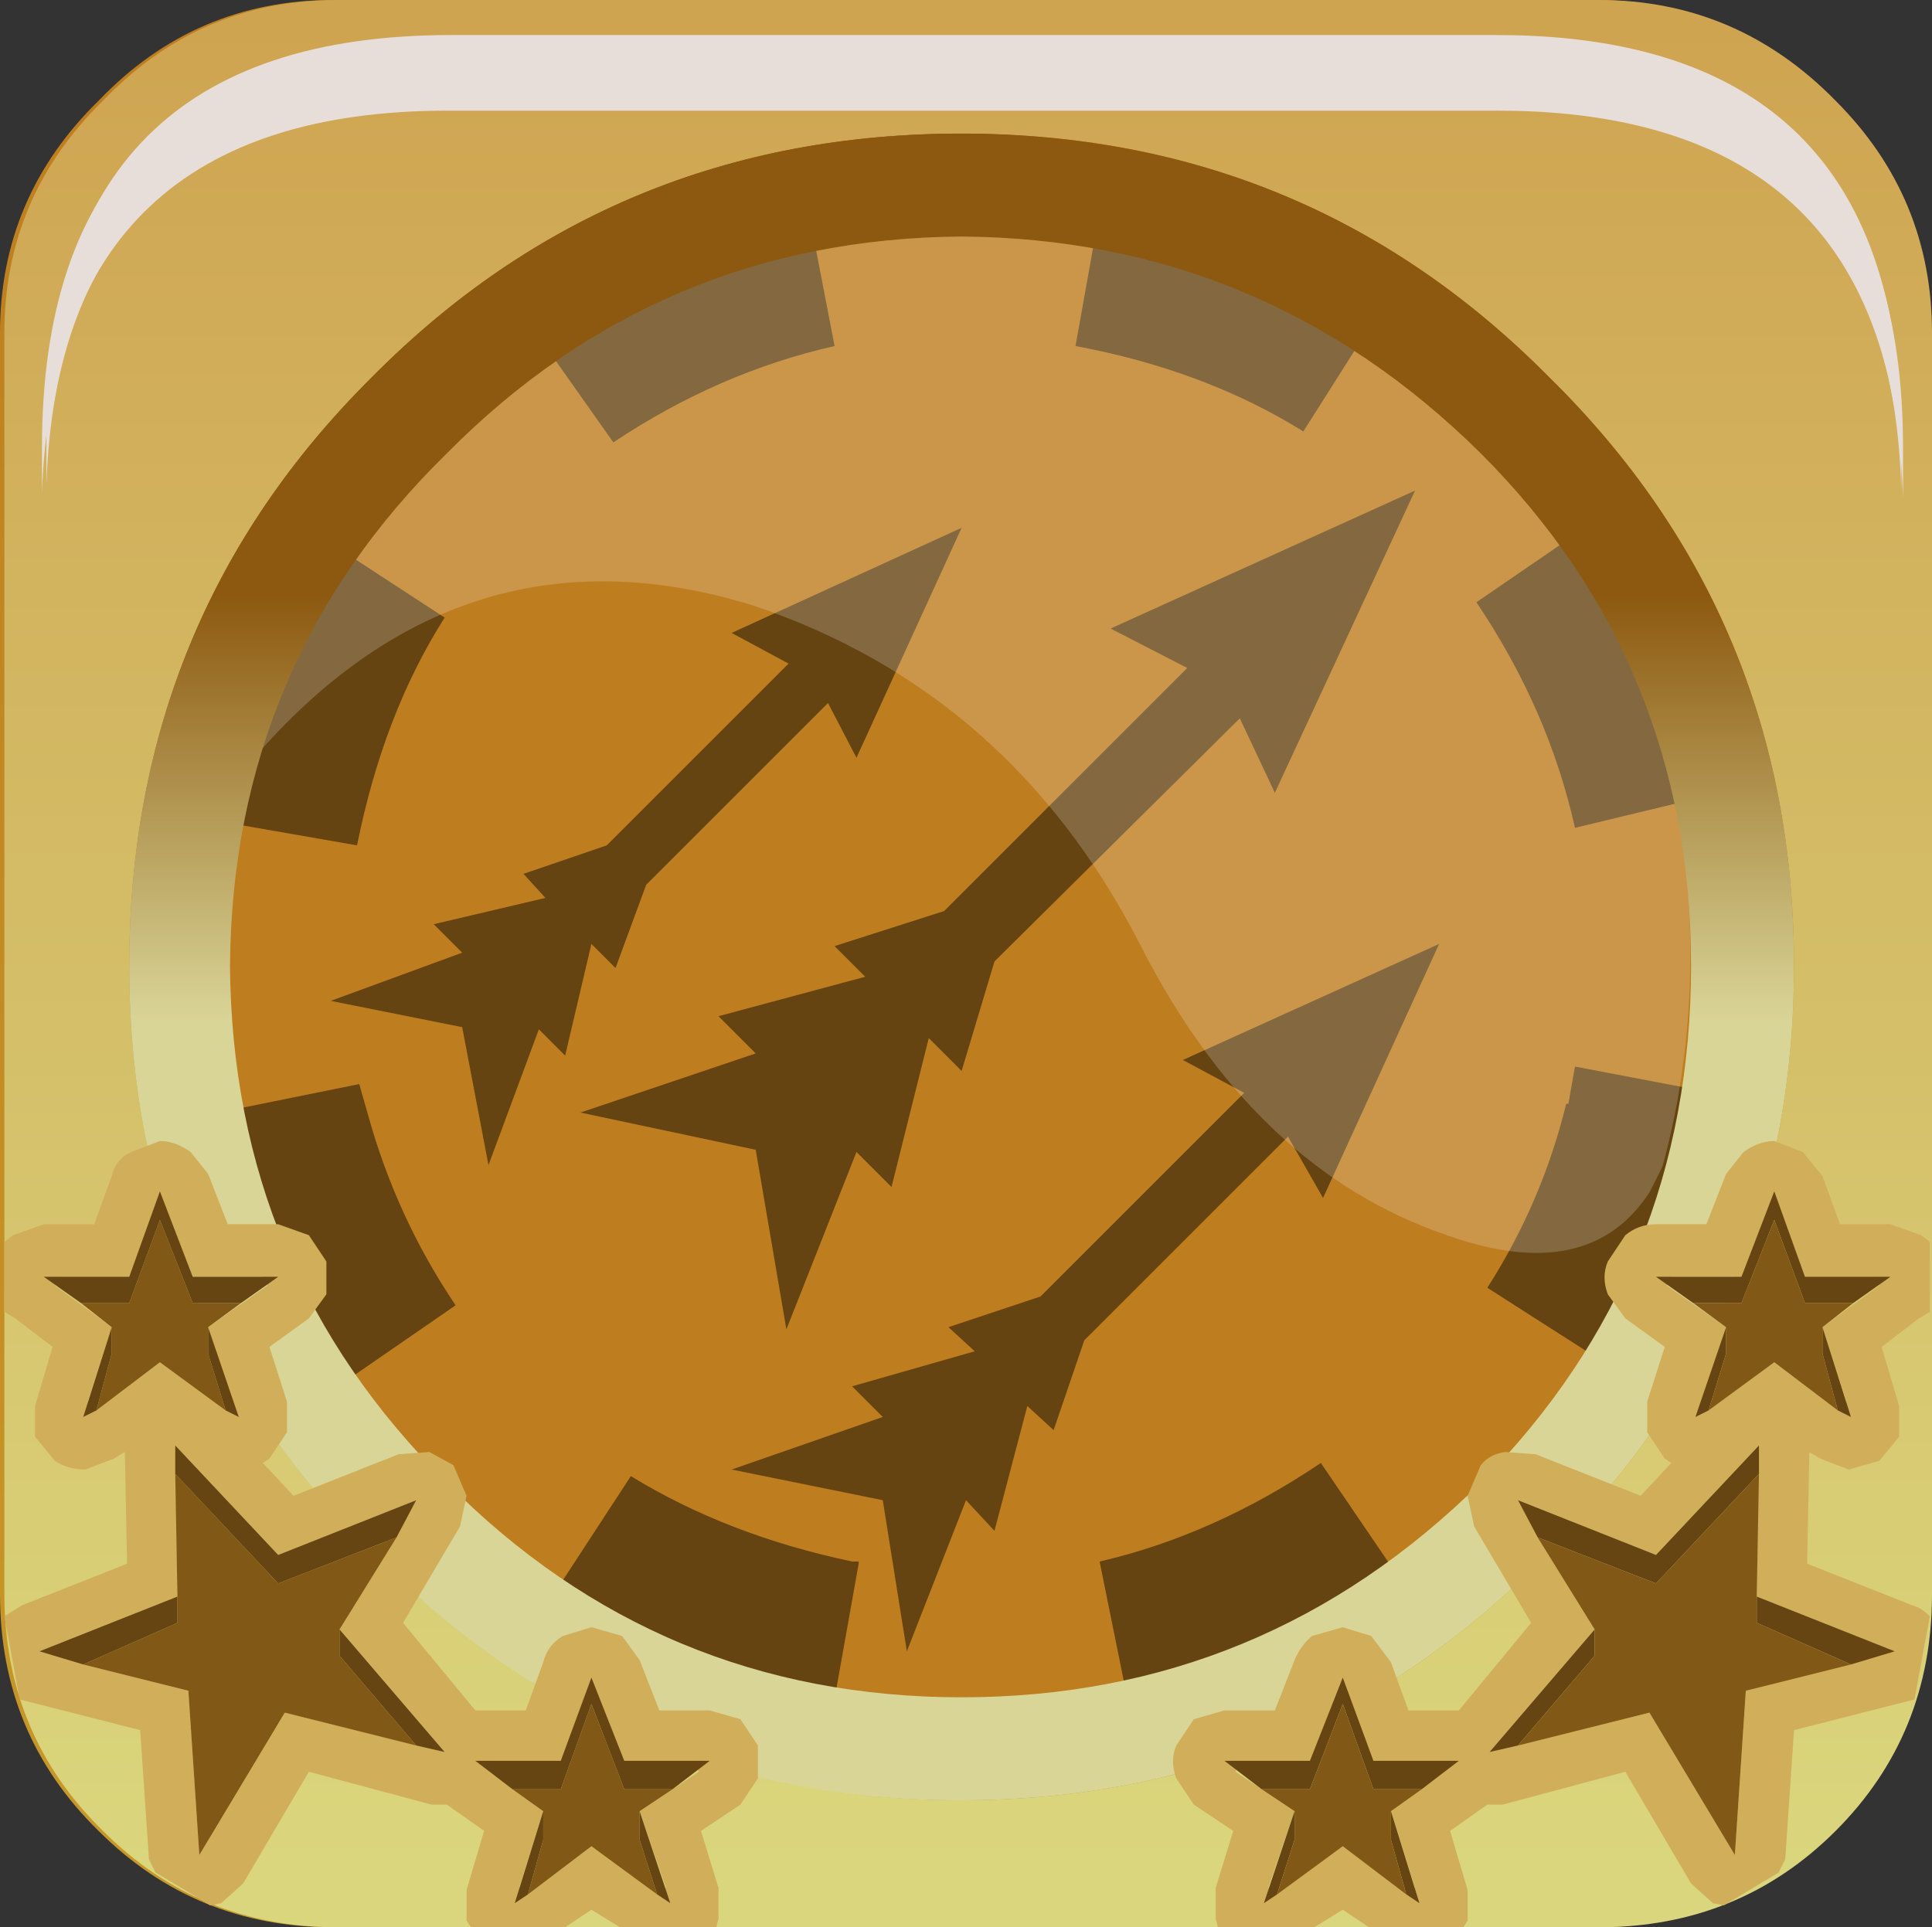 <?xml version="1.0" encoding="UTF-8" standalone="no"?>
<svg xmlns:xlink="http://www.w3.org/1999/xlink" height="66.0px" width="66.15px" xmlns="http://www.w3.org/2000/svg">
  <rect width="100%" height="100%" fill="#333333" stroke="none"/>
  <g transform="matrix(1.5, 0.0, 0.0, 1.5, 0.15, 0.0)">
    <use height="37.1" transform="matrix(1.0, 0.0, 0.0, 1.0, 3.4, 3.5)" width="37.2" xlink:href="#shape0"/>
    <use height="20.15" transform="matrix(1.159, 0.0, 0.0, 1.159, 5.8, 5.25)" width="28.2" xlink:href="#sprite0"/>
    <use height="44.0" transform="matrix(1.0, 0.0, 0.0, 1.0, -0.1, 0.0)" width="44.0" xlink:href="#shape2"/>
    <use height="8.6" transform="matrix(1.212, 0.0, 0.0, 1.212, 0.757, 0.85)" width="35.05" xlink:href="#sprite1"/>
    <use height="40.9" transform="matrix(1.0, 0.0, 0.0, 1.0, 0.0, 3.1)" width="43.9" xlink:href="#shape4"/>
    <use height="20.15" transform="matrix(1.159, 0.0, 0.0, 1.159, 5.8, 5.25)" width="28.2" xlink:href="#sprite0"/>
    <use height="44.0" transform="matrix(1.0, 0.0, 0.0, 1.0, 0.0, 0.0)" width="44.0" xlink:href="#shape5"/>
    <use height="8.6" transform="matrix(1.212, 0.0, 0.0, 1.212, 0.858, 0.95)" width="35.05" xlink:href="#sprite1"/>
    <use height="17.95" transform="matrix(1.0, 0.0, 0.0, 1.0, 0.0, 26.05)" width="43.95" xlink:href="#shape6"/>
    <use height="8.6" transform="matrix(1.208, 0.0, 0.0, 1.206, 0.959, 0.8)" width="35.05" xlink:href="#sprite1"/>
  </g>
  <defs>
    <g id="shape0" transform="matrix(1.0, 0.0, 0.0, 1.0, -3.4, -3.5)">
      <path d="M3.4 22.05 Q3.4 14.35 8.85 8.95 14.3 3.5 22.05 3.5 29.75 3.5 35.2 8.95 40.6 14.4 40.6 22.05 40.6 29.75 35.2 35.2 29.75 40.6 22.05 40.6 14.3 40.6 8.85 35.2 3.4 29.75 3.4 22.05" fill="url(#gradient0)" fill-rule="evenodd" stroke="none"/>
    </g>
    <linearGradient gradientTransform="matrix(0.0, -0.017, -0.017, 0.0, 21.0, 26.95)" gradientUnits="userSpaceOnUse" id="gradient0" spreadMethod="pad" x1="-819.2" x2="819.2">
      <stop offset="0.012" stop-color="#dad67d"/>
      <stop offset="1.0" stop-color="#cfa451"/>
    </linearGradient>
    <g id="sprite0" transform="matrix(1.0, 0.0, 0.0, 1.0, 0.0, 0.0)">
      <use height="20.15" transform="matrix(1.0, 0.0, 0.0, 1.0, 0.0, 0.0)" width="28.2" xlink:href="#shape1"/>
    </g>
    <g id="shape1" transform="matrix(1.0, 0.0, 0.0, 1.0, 0.0, 0.0)">
      <path d="M27.65 18.45 L27.4 18.95 Q26.2 20.8 23.4 19.8 19.6 18.5 17.35 14.05 14.8 9.1 9.75 7.4 4.1 5.65 0.0 10.3 1.0 6.85 3.7 4.15 7.2 0.65 11.9 0.05 L14.8 0.05 18.4 0.65 Q21.55 1.65 24.05 4.15 28.2 8.3 28.2 14.25 28.2 16.45 27.65 18.45" fill="#ffffff" fill-opacity="0.196" fill-rule="evenodd" stroke="none"/>
    </g>
    <g id="shape2" transform="matrix(1.0, 0.0, 0.0, 1.0, 0.1, 0.0)">
      <path d="M43.9 7.6 L43.9 36.4 Q43.9 39.6 41.7 41.8 39.5 44.0 36.3 44.0 L7.5 44.0 Q4.35 44.0 2.15 41.8 -0.1 39.6 -0.1 36.4 L-0.1 7.6 Q-0.1 4.5 2.15 2.3 4.35 0.0 7.5 0.0 L36.3 0.0 Q39.45 0.0 41.7 2.3 43.9 4.5 43.9 7.6 M40.8 22.05 Q40.8 14.1 35.15 8.6 29.65 3.05 21.75 3.05 13.8 3.05 8.3 8.6 2.75 14.1 2.75 22.05 2.75 29.95 8.3 35.45 13.8 41.1 21.75 41.1 29.65 41.1 35.15 35.45 40.8 29.95 40.8 22.05" fill="url(#gradient1)" fill-rule="evenodd" stroke="none"/>
      <path d="M40.8 22.05 Q40.8 29.95 35.15 35.45 29.65 41.1 21.75 41.1 13.8 41.1 8.3 35.45 2.75 29.95 2.75 22.05 2.75 14.1 8.3 8.6 13.8 3.05 21.75 3.05 29.65 3.05 35.15 8.6 40.8 14.1 40.8 22.05 M33.6 10.35 Q28.65 5.45 21.75 5.4 14.85 5.45 10.0 10.35 5.15 15.15 5.05 22.05 5.15 29.0 10.0 33.85 14.85 38.75 21.75 38.75 28.65 38.75 33.6 33.85 38.4 29.0 38.4 22.05 38.4 15.15 33.6 10.35" fill="url(#gradient2)" fill-rule="evenodd" stroke="none"/>
    </g>
    <linearGradient gradientTransform="matrix(0.0, -0.026, -0.055, 0.0, 21.75, 21.85)" gradientUnits="userSpaceOnUse" id="gradient1" spreadMethod="pad" x1="-819.2" x2="819.2">
      <stop offset="0.012" stop-color="#c79829"/>
      <stop offset="1.0" stop-color="#be7d1e"/>
    </linearGradient>
    <linearGradient gradientTransform="matrix(1.0E-4, 0.022, -0.023, 1.0E-4, 21.8, 22.3)" gradientUnits="userSpaceOnUse" id="gradient2" spreadMethod="pad" x1="-819.2" x2="819.2">
      <stop offset="0.012" stop-color="#8d5910"/>
      <stop offset="1.0" stop-color="#d9d597"/>
    </linearGradient>
    <g id="sprite1" transform="matrix(1.0, 0.0, 0.0, 1.0, 0.2, 0.0)">
      <use height="8.6" transform="matrix(1.0, 0.0, 0.0, 1.0, -0.2, 0.0)" width="35.05" xlink:href="#shape3"/>
    </g>
    <g id="shape3" transform="matrix(1.0, 0.0, 0.0, 1.0, 0.2, 0.0)">
      <path d="M34.4 4.4 Q34.85 5.8 34.85 7.65 L34.85 8.6 Q34.8 6.95 34.4 5.7 33.0 1.3 27.2 1.3 L7.45 1.3 Q0.05 1.3 -0.2 8.5 L-0.2 7.65 Q-0.2 0.0 7.45 0.0 L27.2 0.0 Q33.0 0.0 34.4 4.4" fill="#e7deda" fill-rule="evenodd" stroke="none"/>
    </g>
    <g id="shape4" transform="matrix(1.0, 0.0, 0.0, 1.0, 0.0, -3.1)">
      <path d="M38.8 27.95 L39.3 26.8 Q39.45 26.45 39.7 26.25 L40.4 26.05 41.0 26.25 41.5 26.85 41.9 27.95 43.05 27.95 43.75 28.2 43.9 28.35 43.9 29.9 43.7 30.1 42.8 30.75 43.2 32.05 43.2 32.75 42.75 33.35 42.05 33.5 41.45 33.3 41.2 33.1 41.15 35.65 43.5 36.65 43.9 36.85 43.55 38.8 43.4 38.85 40.85 39.5 40.6 42.45 40.5 42.75 39.2 43.5 39.0 43.4 38.45 42.95 36.95 40.4 34.2 41.15 33.85 41.15 32.95 41.8 33.35 43.15 33.35 43.85 33.25 44.0 31.1 44.0 30.55 43.6 29.9 44.0 27.7 44.0 27.65 43.75 Q27.5 43.4 27.65 43.05 L28.05 41.8 27.1 41.15 26.7 40.6 26.7 39.85 27.1 39.25 Q27.4 39.0 27.8 39.0 L28.95 39.0 29.45 37.85 29.85 37.35 30.55 37.1 31.15 37.35 31.65 37.9 32.05 39.0 33.2 39.0 34.8 37.05 33.55 34.85 33.35 34.15 33.65 33.45 Q33.9 33.15 34.25 33.1 L34.95 33.15 37.3 34.15 38.0 33.4 37.9 33.3 37.5 32.7 Q37.35 32.35 37.5 32.0 L37.9 30.75 36.95 30.1 36.55 29.5 36.55 28.75 36.95 28.2 Q37.25 27.95 37.65 27.95 L38.8 27.95 M30.65 38.65 L30.35 38.65 29.8 40.2 28.15 40.2 28.1 40.4 29.45 41.35 28.85 43.05 29.0 43.2 30.55 42.15 31.9 43.2 32.15 43.05 31.65 41.35 32.8 40.45 32.75 40.2 31.2 40.2 30.65 38.65 M37.65 35.5 L34.55 34.2 36.25 37.15 33.9 40.0 37.55 39.05 39.45 42.3 39.75 38.55 43.1 37.7 40.0 36.4 40.05 33.0 37.65 35.5 M39.65 29.1 L38.0 29.1 37.95 29.35 39.3 30.25 38.7 32.0 38.9 32.1 40.4 31.05 41.8 32.1 42.0 32.0 41.5 30.25 42.75 29.35 42.65 29.1 41.1 29.1 40.5 27.6 40.2 27.6 39.65 29.1" fill="url(#gradient3)" fill-rule="evenodd" stroke="none"/>
      <path d="M38.55 29.75 L37.65 29.1 39.65 29.1 40.4 27.2 41.1 29.1 43.05 29.1 42.2 29.75 41.1 29.75 40.4 27.85 39.65 29.75 38.55 29.75 M41.5 30.25 L42.1 32.35 41.85 32.2 41.5 30.9 41.5 30.25 M38.9 32.2 L38.6 32.35 39.3 30.25 39.3 30.9 38.9 32.2 M40.0 36.4 L43.1 37.7 42.1 37.95 40.0 37.05 40.0 36.4 M34.55 39.85 L33.9 40.0 36.25 37.15 36.25 37.8 34.55 39.85 M35.0 35.05 L34.55 34.2 37.65 35.5 40.05 33.0 40.05 33.6 37.65 36.1 35.0 35.05 M32.0 43.25 L31.65 41.95 31.65 41.35 32.25 43.4 32.0 43.25 M32.35 40.8 L31.2 40.8 30.55 38.9 29.8 40.8 28.65 40.8 27.8 40.2 29.8 40.2 30.55 38.25 31.2 40.2 33.2 40.2 32.35 40.8 M29.45 41.35 L29.45 41.95 29.0 43.25 28.75 43.4 29.45 41.35" fill="#674512" fill-rule="evenodd" stroke="none"/>
      <path d="M42.2 29.75 L41.5 30.25 41.5 30.9 41.85 32.2 40.4 31.05 38.9 32.2 39.3 30.9 39.3 30.25 38.55 29.75 39.65 29.75 40.4 27.85 41.1 29.75 42.2 29.75 M40.0 36.4 L40.0 37.05 42.1 37.95 39.75 38.55 39.45 42.3 37.55 39.05 34.55 39.85 36.25 37.8 36.25 37.15 35.0 35.05 37.65 36.1 40.05 33.6 40.0 36.4 M31.65 41.35 L31.65 41.95 32.0 43.25 30.55 42.15 29.0 43.25 29.45 41.95 29.45 41.35 28.65 40.8 29.8 40.8 30.55 38.9 31.2 40.8 32.35 40.8 31.65 41.35" fill="#815815" fill-rule="evenodd" stroke="none"/>
      <path d="M5.1 27.95 L4.6 26.8 4.2 26.25 3.5 26.05 2.9 26.25 2.4 26.85 2.0 27.95 0.85 27.95 Q0.45 27.95 0.15 28.2 L0.0 28.35 0.0 29.9 0.2 30.1 1.1 30.75 0.7 32.05 Q0.55 32.4 0.7 32.75 L1.15 33.35 1.85 33.5 2.45 33.3 2.7 33.1 2.75 35.65 0.4 36.65 Q0.15 36.7 0.0 36.85 L0.35 38.8 0.5 38.85 3.05 39.5 3.3 42.45 3.4 42.75 4.7 43.5 4.9 43.4 5.45 42.95 6.95 40.4 9.7 41.15 10.05 41.15 10.95 41.8 10.55 43.15 Q10.4 43.5 10.55 43.85 L10.65 44.0 12.8 44.0 13.35 43.6 14.0 44.0 16.2 44.0 16.25 43.75 16.25 43.05 15.85 41.8 16.8 41.15 17.2 40.6 17.2 39.85 16.8 39.25 Q16.5 39.0 16.1 39.0 L14.95 39.0 14.45 37.85 14.05 37.35 Q13.7 37.1 13.35 37.1 13.0 37.1 12.75 37.35 L12.25 37.9 11.85 39.0 10.7 39.0 9.1 37.05 10.35 34.85 10.55 34.15 10.25 33.45 Q10.0 33.15 9.65 33.1 L8.95 33.15 6.6 34.15 5.9 33.4 6.0 33.3 6.4 32.7 6.4 32.0 6.0 30.75 6.95 30.1 7.35 29.5 7.35 28.75 6.95 28.2 6.25 27.95 5.1 27.95 M13.25 38.65 L13.55 38.65 14.1 40.2 15.75 40.2 15.8 40.4 14.45 41.35 15.05 43.05 14.9 43.2 13.35 42.15 12.0 43.2 11.75 43.05 12.25 41.35 11.1 40.45 11.15 40.2 12.7 40.2 13.25 38.65 M6.25 35.5 L9.35 34.2 7.65 37.15 10.0 40.0 6.35 39.05 4.45 42.3 4.15 38.55 0.8 37.7 3.9 36.4 3.85 33.0 6.25 35.5 M4.25 29.1 L5.9 29.1 5.95 29.35 4.6 30.25 5.2 32.0 5.0 32.1 3.5 31.05 2.1 32.1 1.9 32.0 2.4 30.25 1.15 29.35 1.25 29.1 2.8 29.1 3.4 27.6 3.7 27.6 4.25 29.1" fill="url(#gradient4)" fill-rule="evenodd" stroke="none"/>
      <path d="M5.35 29.75 L6.25 29.1 4.25 29.1 3.5 27.2 2.8 29.1 0.85 29.1 1.7 29.75 2.8 29.75 3.5 27.85 4.25 29.75 5.35 29.75 M2.4 30.25 L1.8 32.35 2.05 32.2 2.4 30.9 2.4 30.25 M5.0 32.2 L5.3 32.35 4.6 30.25 4.6 30.9 5.0 32.2 M3.9 36.4 L0.8 37.7 1.8 37.95 3.9 37.05 3.9 36.4 M9.35 39.85 L10.0 40.0 7.65 37.15 7.65 37.8 9.35 39.85 M8.9 35.05 L9.35 34.2 6.25 35.5 3.85 33.0 3.85 33.6 6.25 36.1 8.9 35.05 M15.25 40.8 L16.1 40.2 14.1 40.2 13.35 38.25 12.7 40.2 10.7 40.2 11.55 40.8 12.7 40.8 13.35 38.9 14.1 40.8 15.25 40.8 M12.25 41.35 L11.65 43.4 11.9 43.25 12.25 41.95 12.25 41.35 M14.9 43.25 L15.15 43.4 14.45 41.35 14.45 41.95 14.9 43.25" fill="#674512" fill-rule="evenodd" stroke="none"/>
      <path d="M1.7 29.75 L2.4 30.25 2.4 30.9 2.05 32.2 Q2.75 31.65 3.5 31.05 L5.0 32.2 4.6 30.9 4.6 30.25 5.35 29.75 4.25 29.75 3.5 27.85 2.8 29.75 1.7 29.75 M3.9 36.4 L3.9 37.05 1.8 37.95 4.15 38.55 4.45 42.3 6.35 39.05 9.35 39.85 7.65 37.8 7.65 37.15 8.9 35.05 6.25 36.1 3.85 33.6 3.9 36.4 M11.55 40.8 L12.25 41.35 12.25 41.95 11.9 43.25 13.35 42.15 14.9 43.25 14.45 41.95 14.45 41.35 15.25 40.8 14.1 40.8 13.35 38.9 12.7 40.8 11.55 40.8" fill="#815815" fill-rule="evenodd" stroke="none"/>
      <path d="M35.35 8.55 Q40.75 14.0 40.75 21.65 40.75 29.35 35.35 34.8 29.9 40.2 22.2 40.2 14.45 40.2 9.0 34.8 3.55 29.35 3.55 21.65 3.55 13.95 9.0 8.55 14.45 3.1 22.2 3.1 29.9 3.1 35.35 8.55" fill="url(#gradient5)" fill-rule="evenodd" stroke="none"/>
      <path d="M21.1 23.7 L20.25 27.1 19.45 26.3 17.85 30.35 17.15 26.25 13.15 25.4 17.15 24.05 16.3 23.2 19.65 22.3 18.95 21.6 21.45 20.8 27.0 15.25 25.25 14.35 32.2 11.2 29.0 18.1 28.2 16.4 22.6 21.95 21.85 24.45 21.1 23.7 M32.75 21.55 L30.1 27.35 29.3 25.95 24.65 30.6 23.95 32.65 23.35 32.1 22.6 34.95 21.95 34.25 20.6 37.7 20.05 34.25 16.6 33.55 20.05 32.35 19.35 31.65 22.15 30.85 21.55 30.3 23.65 29.6 28.3 24.95 26.9 24.2 32.75 21.55 M16.6 14.45 L21.85 12.05 19.45 17.3 18.8 16.05 14.65 20.2 13.95 22.1 13.4 21.55 12.8 24.1 12.2 23.5 11.05 26.6 10.45 23.45 7.45 22.85 10.45 21.75 9.8 21.1 12.35 20.5 11.85 19.95 13.75 19.3 17.9 15.15 16.6 14.45" fill="#664411" fill-rule="evenodd" stroke="none"/>
      <path d="M35.85 18.9 Q35.25 16.2 33.6 13.75 L37.1 11.35 Q39.25 14.4 40.0 17.9 L35.85 18.9 M29.65 9.85 Q27.4 8.45 24.45 7.9 L25.2 3.7 Q29.0 4.3 31.9 6.3 L29.65 9.85 M11.5 6.7 Q14.7 4.35 18.15 3.75 L18.95 7.9 Q16.3 8.5 13.9 10.1 L11.5 6.7 M8.05 19.3 L3.75 18.55 Q4.5 14.75 6.45 11.75 L10.05 14.1 Q8.65 16.3 8.05 19.3 M19.5 35.65 L19.5 35.7 18.75 39.9 18.55 39.9 Q14.9 39.2 11.95 37.3 L14.3 33.7 Q16.5 35.05 19.35 35.65 L19.5 35.65 M32.5 37.0 L32.45 37.0 Q29.25 39.05 25.85 39.85 L25.0 35.65 Q27.6 35.05 30.05 33.4 L32.5 37.0 M35.65 25.2 L35.7 25.2 35.85 24.35 40.05 25.15 Q39.45 28.85 37.6 31.8 L33.85 29.4 Q35.1 27.45 35.65 25.2 M6.75 32.25 Q4.7 29.15 3.9 25.6 L8.1 24.75 8.3 25.45 Q8.95 27.8 10.3 29.8 L6.75 32.25" fill="#664411" fill-rule="evenodd" stroke="none"/>
    </g>
    <linearGradient gradientTransform="matrix(0.0, -0.026, -0.055, 0.0, 21.75, 21.75)" gradientUnits="userSpaceOnUse" id="gradient3" spreadMethod="pad" x1="-819.2" x2="819.2">
      <stop offset="0.012" stop-color="#c79829"/>
      <stop offset="1.0" stop-color="#be7d1e"/>
    </linearGradient>
    <linearGradient gradientTransform="matrix(0.0, -0.026, 0.055, 0.0, 22.1, 21.75)" gradientUnits="userSpaceOnUse" id="gradient4" spreadMethod="pad" x1="-819.2" x2="819.2">
      <stop offset="0.012" stop-color="#c79829"/>
      <stop offset="1.0" stop-color="#be7d1e"/>
    </linearGradient>
    <linearGradient gradientTransform="matrix(0.006, 0.0, 0.0, 0.004, -24.4, 41.35)" gradientUnits="userSpaceOnUse" id="gradient5" spreadMethod="pad" x1="-819.2" x2="819.2">
      <stop offset="0.012" stop-color="#c79829"/>
      <stop offset="1.0" stop-color="#be7d1e"/>
    </linearGradient>
    <g id="shape5" transform="matrix(1.0, 0.0, 0.0, 1.0, 0.0, 0.0)">
      <path d="M41.8 2.3 Q44.0 4.5 44.0 7.6 L44.0 36.4 Q44.0 39.6 41.8 41.8 39.6 44.0 36.4 44.0 L7.6 44.0 Q4.45 44.0 2.25 41.8 0.0 39.6 0.0 36.4 L0.0 7.6 Q0.0 4.5 2.25 2.3 4.45 0.0 7.6 0.0 L36.4 0.0 Q39.55 0.0 41.8 2.3 M40.85 22.05 Q40.85 14.1 35.25 8.6 29.75 3.05 21.85 3.05 13.9 3.05 8.4 8.6 2.85 14.1 2.85 22.05 2.85 29.95 8.4 35.45 13.9 41.1 21.85 41.1 29.75 41.1 35.25 35.45 40.85 29.95 40.85 22.05" fill="url(#gradient6)" fill-rule="evenodd" stroke="none"/>
      <path d="M40.85 22.05 Q40.85 29.95 35.25 35.45 29.75 41.1 21.85 41.1 13.9 41.1 8.4 35.45 2.85 29.95 2.85 22.05 2.85 14.1 8.4 8.6 13.9 3.05 21.85 3.05 29.75 3.05 35.25 8.6 40.85 14.1 40.85 22.05 M33.7 10.35 Q28.75 5.45 21.85 5.4 14.95 5.45 10.1 10.35 5.2 15.15 5.15 22.05 5.2 29.0 10.1 33.85 14.95 38.75 21.85 38.75 28.75 38.75 33.7 33.85 38.5 29.0 38.5 22.05 38.5 15.15 33.7 10.35" fill="url(#gradient7)" fill-rule="evenodd" stroke="none"/>
    </g>
    <linearGradient gradientTransform="matrix(0.0, -0.026, -0.055, 0.0, 21.85, 21.85)" gradientUnits="userSpaceOnUse" id="gradient6" spreadMethod="pad" x1="-819.2" x2="819.2">
      <stop offset="0.012" stop-color="#dad67d"/>
      <stop offset="1.0" stop-color="#cfa451"/>
    </linearGradient>
    <linearGradient gradientTransform="matrix(0.0, 0.006, -0.023, 0.0, 21.85, 18.4)" gradientUnits="userSpaceOnUse" id="gradient7" spreadMethod="pad" x1="-819.2" x2="819.2">
      <stop offset="0.012" stop-color="#8d5910"/>
      <stop offset="1.0" stop-color="#d9d597"/>
    </linearGradient>
    <g id="shape6" transform="matrix(1.0, 0.0, 0.0, 1.0, 0.0, -26.05)">
      <path d="M39.65 29.15 L38.05 29.15 37.95 29.35 39.3 30.3 38.75 32.0 38.9 32.15 40.4 31.1 41.8 32.15 42.05 32.0 41.5 30.3 42.8 29.35 42.65 29.15 41.1 29.15 40.5 27.6 40.25 27.6 39.65 29.15 M38.85 27.95 L39.3 26.8 39.7 26.3 Q40.05 26.05 40.4 26.05 L41.05 26.3 41.5 26.85 41.9 27.95 43.05 27.95 43.75 28.2 43.95 28.35 43.95 29.95 43.7 30.1 42.85 30.75 43.25 32.1 43.25 32.8 42.8 33.35 42.1 33.55 41.45 33.3 41.2 33.15 41.15 35.7 43.55 36.65 Q43.75 36.7 43.95 36.9 L43.6 38.8 43.4 38.85 40.85 39.5 40.65 42.45 40.5 42.75 39.25 43.5 39.0 43.45 38.5 43.0 37.0 40.45 34.2 41.2 33.85 41.2 33.0 41.8 33.4 43.15 33.4 43.85 33.3 44.0 31.15 44.0 30.55 43.6 29.9 44.0 27.7 44.0 27.65 43.8 27.65 43.1 28.05 41.8 27.15 41.2 26.75 40.6 Q26.6 40.2 26.75 39.85 L27.15 39.25 27.85 39.05 29.0 39.05 29.45 37.9 Q29.6 37.55 29.85 37.35 L30.55 37.15 31.2 37.35 31.65 37.95 32.05 39.05 33.2 39.05 34.85 37.05 33.55 34.85 33.4 34.15 33.7 33.45 Q33.9 33.2 34.25 33.15 L34.95 33.2 37.35 34.15 38.05 33.4 37.9 33.3 37.5 32.7 37.5 32.0 37.9 30.75 37.0 30.1 36.6 29.55 Q36.45 29.15 36.6 28.8 L37.0 28.2 Q37.3 27.95 37.7 27.95 L38.85 27.95 M37.7 35.5 L34.55 34.25 36.3 37.2 33.9 40.0 37.55 39.1 39.5 42.35 39.75 38.6 43.15 37.7 40.0 36.45 40.05 33.0 37.7 35.5 M30.65 38.7 L30.4 38.7 29.8 40.2 28.2 40.2 28.1 40.45 29.45 41.35 28.85 43.1 29.05 43.2 30.55 42.15 31.95 43.2 32.2 43.1 31.65 41.35 32.8 40.5 32.75 40.2 31.25 40.2 30.65 38.7" fill="#d1ae5a" fill-rule="evenodd" stroke="none"/>
      <path d="M38.55 29.75 L37.7 29.15 39.65 29.15 40.4 27.2 41.1 29.15 43.05 29.15 42.2 29.75 41.1 29.75 40.4 27.85 39.65 29.75 38.55 29.75 M41.5 30.3 L42.15 32.35 41.85 32.2 41.5 30.9 41.5 30.3 M38.9 32.2 L38.6 32.35 39.3 30.3 39.3 30.9 38.9 32.2 M40.0 36.45 L43.15 37.7 42.15 38.0 40.0 37.05 40.0 36.45 M34.55 39.85 L33.9 40.0 36.3 37.2 36.3 37.8 34.55 39.85 M35.0 35.1 L34.55 34.25 37.7 35.5 40.05 33.0 40.05 33.65 37.7 36.15 35.0 35.1 M32.35 40.85 L31.25 40.85 30.55 38.9 29.8 40.85 28.7 40.85 27.85 40.2 29.8 40.2 30.55 38.3 31.25 40.2 33.2 40.2 32.35 40.85 M29.45 41.35 L29.45 42.0 29.05 43.25 28.75 43.45 29.45 41.35 M32.0 43.25 L31.65 42.0 31.65 41.35 32.3 43.45 32.0 43.25" fill="#674512" fill-rule="evenodd" stroke="none"/>
      <path d="M42.2 29.75 L41.5 30.3 41.5 30.9 41.85 32.2 40.4 31.1 38.9 32.2 39.3 30.9 39.3 30.3 38.55 29.75 39.65 29.75 40.4 27.85 41.1 29.75 42.2 29.75 M40.0 36.45 L40.0 37.05 42.15 38.0 39.75 38.6 39.5 42.35 37.55 39.1 34.55 39.85 36.3 37.8 36.3 37.2 35.0 35.1 37.7 36.15 40.05 33.65 40.0 36.45 M32.35 40.85 L31.65 41.35 31.65 42.0 32.0 43.25 30.55 42.15 29.05 43.25 29.45 42.0 29.45 41.35 28.7 40.85 29.8 40.85 30.55 38.9 31.25 40.85 32.35 40.85" fill="#815815" fill-rule="evenodd" stroke="none"/>
      <path d="M10.25 33.45 L10.55 34.15 10.4 34.85 9.1 37.05 10.75 39.05 11.9 39.05 12.3 37.95 Q12.4 37.55 12.75 37.35 L13.4 37.15 14.1 37.35 14.5 37.9 14.95 39.05 16.1 39.05 16.8 39.25 17.2 39.85 17.2 40.6 16.8 41.2 15.9 41.8 16.3 43.1 16.3 43.8 16.25 44.0 14.05 44.0 13.4 43.6 12.8 44.0 10.65 44.0 10.55 43.85 10.55 43.15 10.95 41.8 10.1 41.2 9.75 41.2 6.95 40.45 5.45 43.0 4.95 43.45 4.7 43.5 3.45 42.75 3.3 42.45 3.1 39.5 0.55 38.85 0.35 38.8 0.0 36.9 0.4 36.65 2.8 35.7 2.75 33.15 2.5 33.3 1.85 33.55 Q1.45 33.55 1.15 33.35 L0.7 32.8 0.7 32.1 1.1 30.75 0.25 30.1 0.0 29.95 0.0 28.35 0.2 28.2 0.9 27.95 2.05 27.95 2.45 26.85 Q2.55 26.45 2.9 26.3 L3.55 26.05 Q3.9 26.05 4.25 26.3 L4.65 26.8 5.1 27.95 6.25 27.95 6.95 28.2 7.35 28.8 7.35 29.55 6.95 30.1 6.05 30.75 6.45 32.0 6.45 32.7 6.05 33.3 5.9 33.4 6.6 34.15 9.0 33.2 9.7 33.15 10.25 33.45 M11.15 40.5 L12.3 41.35 11.75 43.1 12.0 43.2 13.4 42.15 14.9 43.2 15.1 43.1 14.5 41.35 15.85 40.45 15.75 40.2 14.15 40.2 13.55 38.7 13.3 38.7 12.7 40.2 11.2 40.2 11.15 40.5 M3.7 27.6 L3.45 27.6 2.85 29.15 1.3 29.15 1.15 29.35 2.45 30.3 1.9 32.0 2.15 32.15 3.55 31.1 5.05 32.15 5.2 32.0 4.65 30.3 6.0 29.35 5.9 29.15 4.3 29.15 3.7 27.6 M4.2 38.6 L4.45 42.35 6.4 39.1 10.05 40.0 7.65 37.2 9.4 34.25 6.25 35.5 3.9 33.0 3.95 36.45 0.8 37.7 4.2 38.6" fill="#d1ae5a" fill-rule="evenodd" stroke="none"/>
      <path d="M12.3 41.35 L11.6 40.85 12.7 40.85 13.4 38.9 14.15 40.85 15.25 40.85 14.5 41.35 14.5 42.0 14.9 43.25 13.4 42.15 11.95 43.25 12.3 42.0 12.3 41.35 M1.75 29.75 L2.85 29.75 3.55 27.85 4.3 29.75 5.4 29.75 4.65 30.3 4.65 30.9 5.05 32.2 3.55 31.1 2.1 32.2 2.45 30.9 2.45 30.3 1.75 29.75 M8.95 35.1 L7.65 37.2 7.65 37.8 9.4 39.85 6.4 39.1 4.45 42.35 4.2 38.6 1.8 38.0 3.95 37.05 3.95 36.45 3.9 33.65 6.25 36.15 8.95 35.1" fill="#815815" fill-rule="evenodd" stroke="none"/>
      <path d="M11.6 40.85 L10.75 40.2 12.7 40.2 13.4 38.3 14.15 40.2 16.1 40.2 15.25 40.85 14.15 40.85 13.4 38.9 12.7 40.85 11.6 40.85 M14.5 41.35 L15.2 43.45 14.9 43.25 14.5 42.0 14.5 41.35 M11.95 43.25 L11.65 43.45 12.3 41.35 12.3 42.0 11.95 43.25 M1.75 29.75 L0.9 29.15 2.85 29.15 3.55 27.2 4.3 29.15 6.25 29.15 5.4 29.75 4.3 29.75 3.55 27.85 2.85 29.75 1.75 29.75 M4.65 30.3 L5.35 32.35 5.05 32.2 4.65 30.9 4.65 30.3 M2.1 32.2 L1.8 32.35 2.45 30.3 2.45 30.9 2.1 32.2 M3.9 33.65 L3.9 33.0 6.25 35.5 9.4 34.25 8.95 35.1 6.25 36.15 3.9 33.65 M7.65 37.2 L10.05 40.0 9.4 39.85 7.65 37.8 7.65 37.2 M1.8 38.0 L0.8 37.7 3.95 36.45 3.95 37.05 1.8 38.0" fill="#674512" fill-rule="evenodd" stroke="none"/>
    </g>
  </defs>
</svg>
